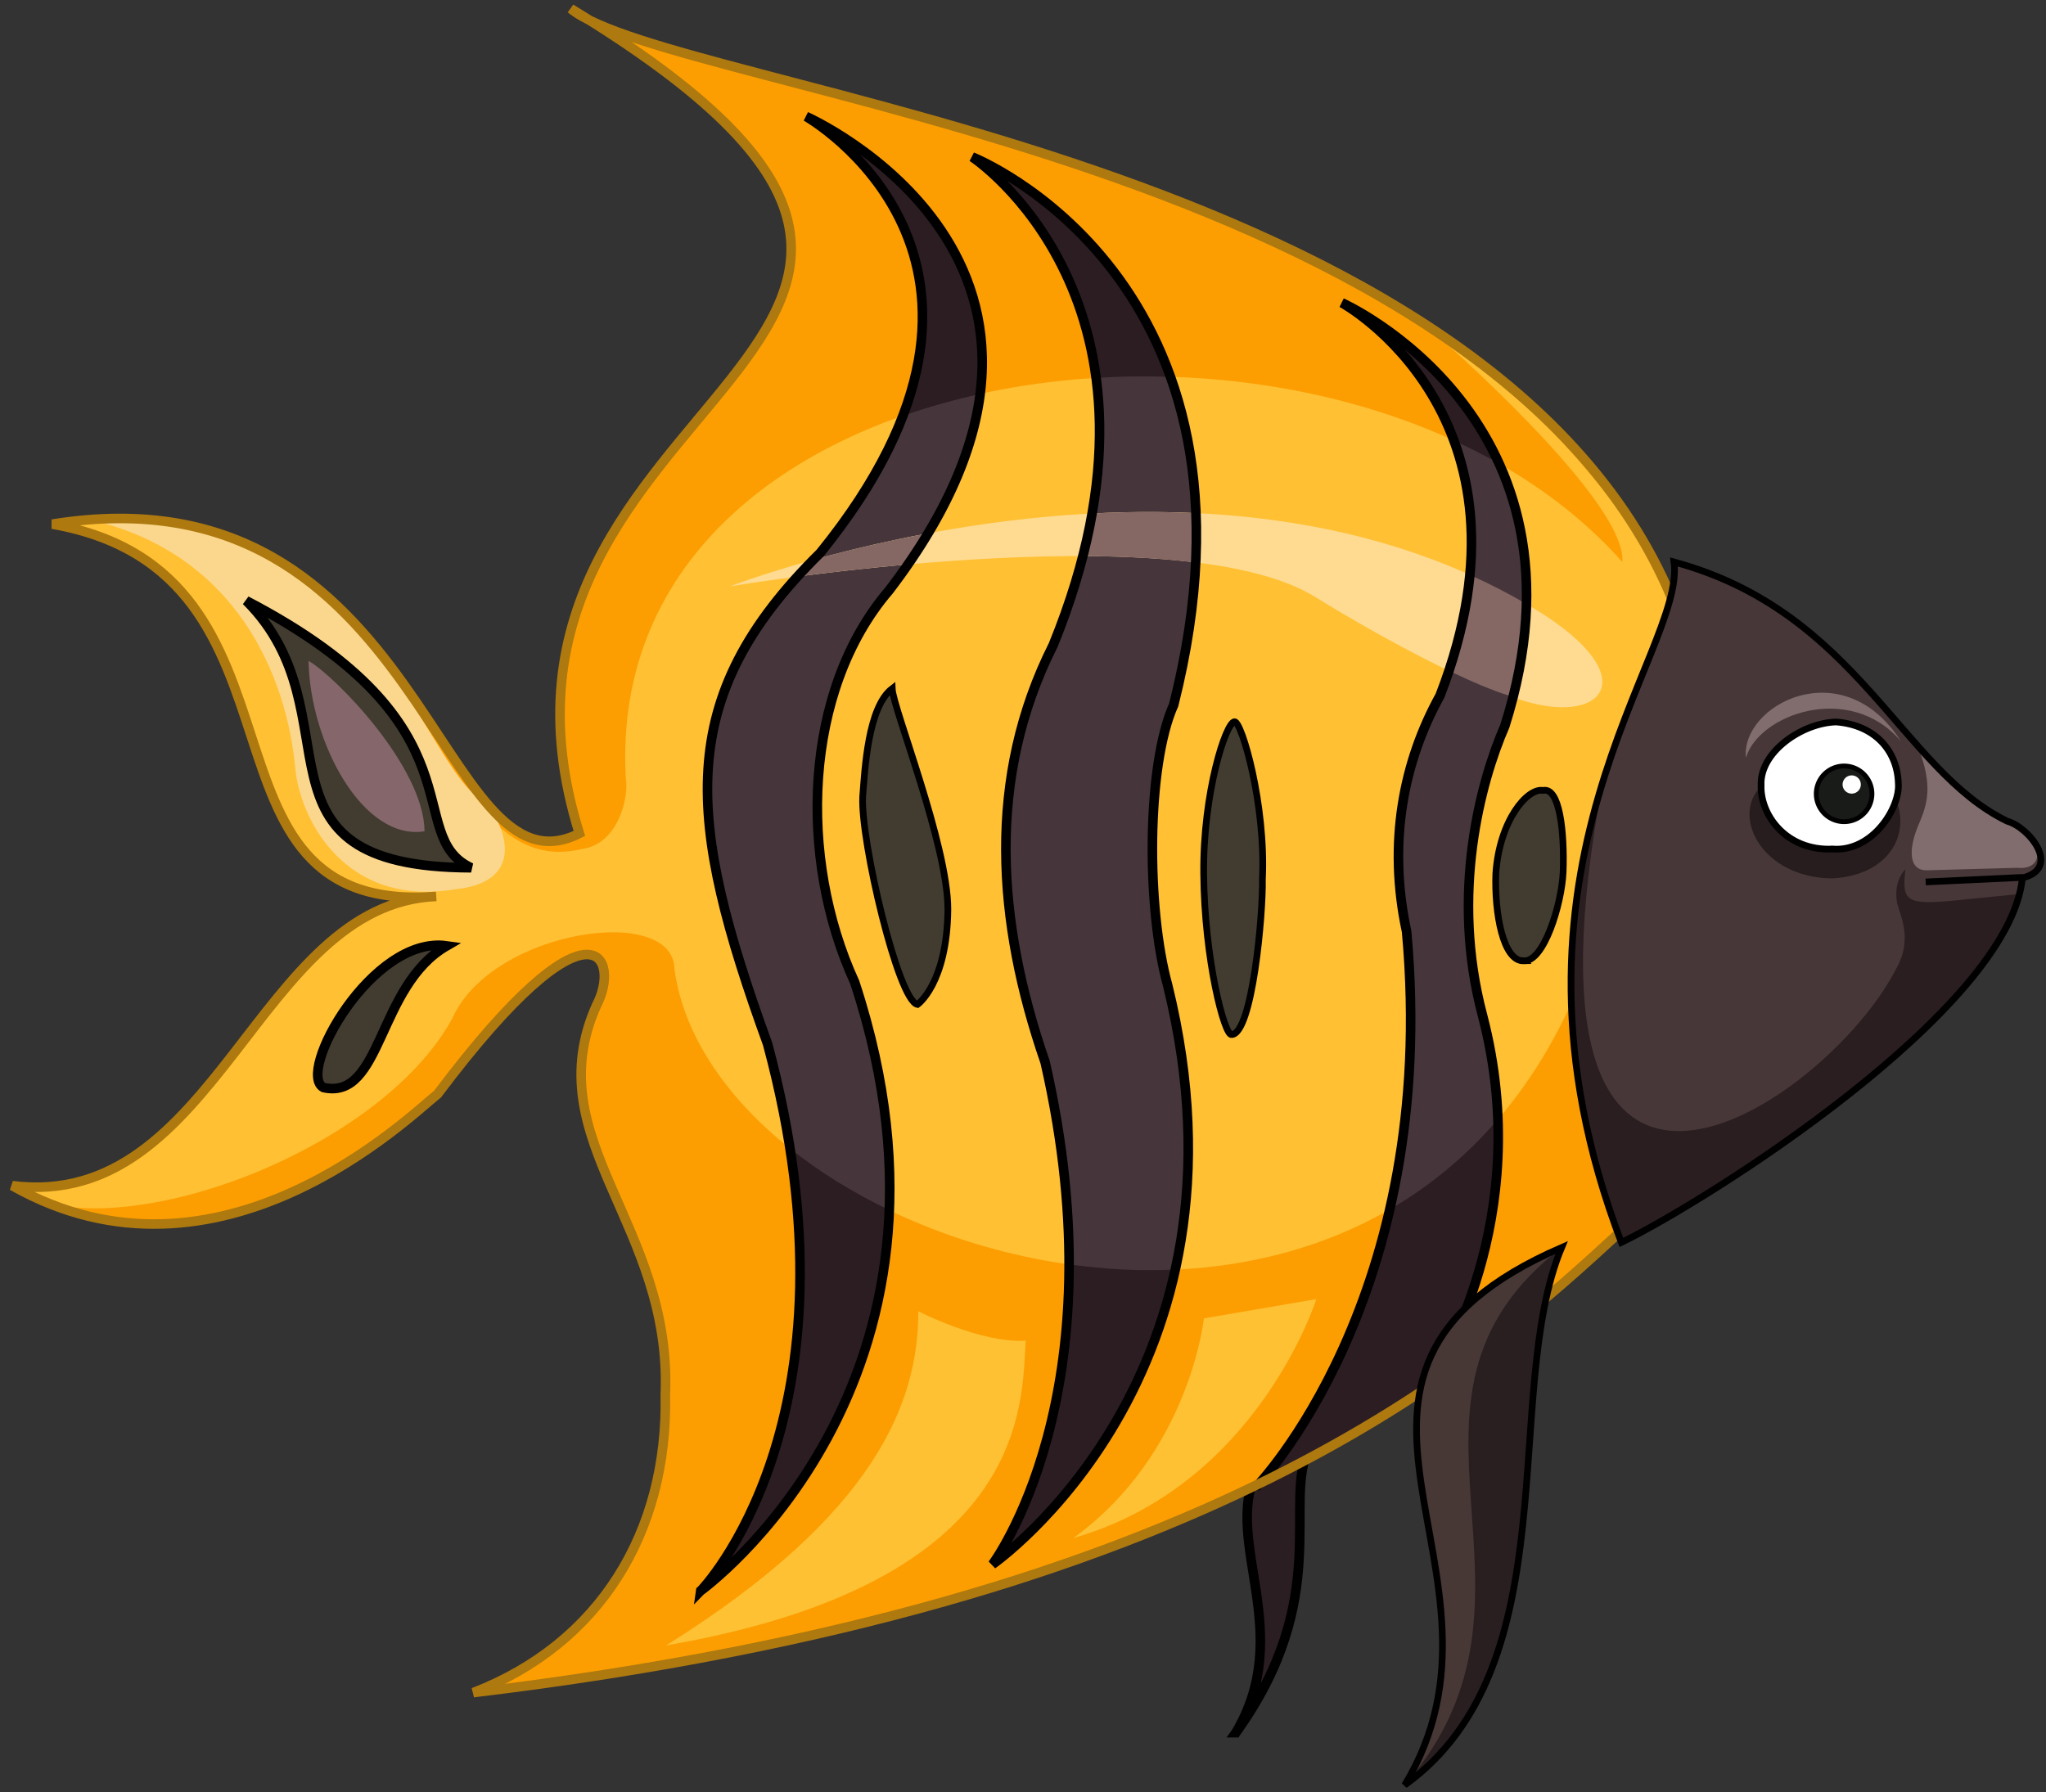 <!-- Created with Inkscape (http://www.inkscape.org/) -->
<svg xmlns:rdf="http://www.w3.org/1999/02/22-rdf-syntax-ns#" xmlns="http://www.w3.org/2000/svg" height="375" width="428" version="1.1" xmlns:cc="http://creativecommons.org/ns#" xmlns:dc="http://purl.org/dc/elements/1.1/">
<rect width="100%" height="100%" fill="#333333" stroke="none"/>
<path stroke-linejoin="miter" d="m258.53,362.52c20.373-28.312,9.737-48.236,15.28-59.471l-11.085,5.093c-6.741,14.68,8.239,33.405-4.194,54.378z" stroke="#000" stroke-linecap="butt" stroke-miterlimit="4" stroke-dasharray="none" stroke-width="2" fill="#2a1e22"/>
<path fill="#fc9e01" d="m339.01,257.66c-29.96,27.563-85.386,77.896-239.98,96.471,26.365-10.186,40.746-33.555,40.146-62.317,1.498-35.652-26.964-53.329-14.381-81.491,5.093-9.587-0.599-24.867-33.256,18.575-5.692,4.494-45.539,43.742-88.981,19.174,42.843,5.393,51.232-59.021,88.682-60.519-53.928,4.194-22.47-67.71-80.293-77.896,78.196-12.583,80.593,79.694,110.25,64.714-29.36-94.067,114.45-101.86-1.8-172.56,20.98,17.376,194.74,31.158,231.3,125.83z"/>
<path fill="#ffc033" d="m334.29,195.12c-35.591,114.4-184.73,69.487-193.21,7.627-0.15-13.782-38.227-8.243-46.466,10.332-15.28,28.013-69.665,48.109-91.236,36.275,47.487-1.049,53.628-62.785,87.184-61.137-52.73-0.599-20.112-64.427-79.133-79.108,79.694-8.539,75.083,77.178,110.44,68.489,7.49-1.049,9.734-10.935,9.047-14.68-5.296-92.366,150.63-110.59,208.46-45.336,1.049-13.782-44.065-52.115-44.065-52.115s35.804,21.863,57.075,63.358z"/>
<path fill="#fec133" d="m275.36,271.81-23.515,4.025s-2.966,28.388-27.329,45.971c38.557-11.016,50.844-49.996,50.844-49.996z"/>
<path fill="#fec133" d="m214.56,280.49c-9.321,0.636-22.456-6.144-22.456-6.144,0,18.855-8.686,42.37-52.751,69.91,76.054-13.135,74.359-50.42,75.207-63.767z"/>
<path stroke-linejoin="miter" d="m318.75,201.03c4.194,0.3,7.939-11.825,8.239-18.575,0.3-8.539-0.749-17.826-4.194-17.077-3.296-0.599-9.138,6.292-9.887,17.377-0.3,8.239,1.498,18.425,5.842,18.276z" stroke="#000" stroke-linecap="butt" stroke-miterlimit="4" stroke-dasharray="none" stroke-width="1.4" fill="#423c30"/>
<path stroke-linejoin="miter" d="m257.64,216.46c4.344-0.15,6.591-25.316,6.441-32.507,0.749-15.579-4.344-33.106-5.842-32.956-1.798,0.15-6.591,14.83-6.441,31.758,0.15,17.976,4.344,34.005,5.842,33.705z" stroke="#000" stroke-linecap="butt" stroke-miterlimit="4" stroke-dasharray="none" stroke-width="1.4" fill="#423c30"/>
<path stroke-linejoin="miter" d="m191.93,210.16s6.206-4.335,6.356-19.914c0-13.482-11.502-42.139-11.652-46.183-5.093,3.895-5.72,16.965-6.169,22.657-0.449,9.138,7.421,42.691,11.466,43.44z" stroke="#000" stroke-linecap="butt" stroke-miterlimit="4" stroke-dasharray="none" stroke-width="1.4" fill="#423c30"/>
<path stroke-linejoin="miter" d="m93.454,197.89c-15.579-2.247-31.608,26.664-25.766,29.66,12.284,2.696,11.235-21.272,25.766-29.66z" stroke="#000" stroke-linecap="butt" stroke-miterlimit="4" stroke-dasharray="none" stroke-width="2" fill="#423c30"/>
<path fill="#fbd78d" d="m95.254,186.05c16.178-1.648,9.587-15.28,5.543-18.575-12.883-8.089-23.069-60.37-82.54-58.872,31.458,6.966,41.701,33.237,43.498,51.962,0.899,10.636,10.297,29.365,33.499,25.485z"/>
<path stroke-linejoin="miter" d="m98.554,181.56c-14.68-6.891,3.296-29.66-47.037-55.876,23.818,23.818-1.947,55.726,47.037,55.876z" stroke="#000" stroke-linecap="butt" stroke-miterlimit="4" stroke-dasharray="none" stroke-width="2" fill="#423c30"/>
<path fill="#85666b" d="m88.814,173.92c-12.883,2.097-23.968-18.575-24.268-35.652,5.692,3.296,24.118,22.17,24.268,35.652z"/>
<path fill="#2c1d23" d="m207.61,327.31s56.776-39.404,36.65-121.18c-4.449-16.101-4.449-45.971,1.271-58.682,22.456-89.189-42.158-114.61-42.158-114.61s46.183,30.294,16.948,102.11c-13.982,27.752-11.864,57.835-1.695,87.282,15.889,69.487-11.016,105.08-11.016,105.08z"/>
<path fill="#2c1d23" d="m146.59,332.82s59.953-43.005,32.201-127.32c-11.864-25.846-10.804-61.013,7.203-81.986,52.327-68.427-17.372-99.146-17.372-99.146s52.751,29.871,2.966,91.307c-30.93,30.506-27.964,55.928-11.016,102.75,21.185,78.596-13.982,114.4-13.982,114.4z"/>
<path fill="#46363b" d="m205.01,82.438c-1.502,11.781-7.044,25.428-19,41.063-18.007,20.973-19.082,56.154-7.219,82,5.837,17.733,7.798,33.625,7.25,47.688-7.637-3.67-14.662-8.019-20.781-12.906-1.08-6.881-2.613-14.18-4.688-21.875-16.948-46.819-19.899-72.244,11.031-102.75,8.485-10.471,13.984-20.011,17.281-28.656,5.187-1.817,10.587-3.346,16.125-4.562z"/>
<path fill="#46363b" d="m237.7,78.751c2.366-0.026,4.754,0.02,7.125,0.094,6.04,16.896,8.097,39.29,0.719,68.594-5.72,12.711-5.73,42.587-1.281,58.688,5.718,23.232,5.225,43.039,1.594,59.5-7.426,0.336-14.888-0.064-22.219-1.094,0.008-12.324-1.367-26.424-5-42.312-10.169-29.447-12.295-59.529,1.688-87.281,9.216-22.639,10.932-41.137,8.969-55.875,2.795-0.171,5.592-0.282,8.406-0.312z"/>
<path fill="#ffdb91" d="m323.28,128.81c21.609,14.194,10.592,23.939-7.627,16.736-9.957-3.072-28.282-13.055-40.569-20.682-29.023-17.795-122.34-2.198-122.34-2.198s100.2-38.768,170.54,6.144z"/>
<path fill="#856864" d="m194.13,111.59c-1.277,2.131-2.687,4.285-4.219,6.5-8.834,0.789-16.818,1.712-23.094,2.531,1.055-1.162,2.158-2.326,3.312-3.5,6.567-1.819,14.727-3.802,24-5.531z"/>
<path fill="#856864" d="m241.91,107.13c2.731,0.021,5.48,0.118,8.25,0.25,0.134,3.308,0.105,6.734-0.062,10.312-7.336-0.908-15.367-1.316-23.594-1.344,0.784-3.058,1.431-6.03,1.938-8.906,4.409-0.231,8.905-0.348,13.469-0.312z"/>
<path stroke-linejoin="miter" d="m207.61,327.31s56.776-39.404,36.65-121.18c-4.449-16.101-4.449-45.971,1.271-58.682,22.456-89.189-42.158-114.61-42.158-114.61s46.183,30.294,16.948,102.11c-13.982,27.752-11.864,57.835-1.695,87.282,15.889,69.487-11.016,105.08-11.016,105.08z" stroke="#000" stroke-linecap="butt" stroke-miterlimit="4" stroke-dasharray="none" stroke-width="2" fill="none"/>
<path stroke-linejoin="miter" d="m146.59,332.82s59.953-43.005,32.201-127.32c-11.864-25.846-10.804-61.013,7.203-81.986,52.327-68.427-17.372-99.146-17.372-99.146s52.751,29.871,2.966,91.307c-30.93,30.506-27.964,55.928-11.016,102.75,21.185,78.596-13.982,114.4-13.982,114.4z" stroke="#000" stroke-linecap="butt" stroke-miterlimit="4" stroke-dasharray="none" stroke-width="2" fill="none"/>
<path fill="#2c1d23" d="m300.18,287.27s21.185-31.777,9.957-74.783c-6.779-25.422-0.424-48.937,4.661-60.589,20.338-64.402-34.108-88.553-34.108-88.553s43.217,23.515,20.549,82.198c-7.627,13.77-11.016,30.718-6.991,49.361,6.991,76.901-31.566,116.31-31.566,116.31s36.438-18.855,37.497-23.939z"/>
<path fill="#46363b" d="m304.13,92.188c3.237,1.486,6.416,3.076,9.469,4.812,6.115,13.531,8.554,31.58,1.188,54.906-5.084,11.652-11.435,35.172-4.656,60.594,1.995,7.643,2.939,14.901,3.188,21.719-6.735,7.822-14.365,14.054-22.594,18.812,3.696-16.097,5.591-35.471,3.531-58.125-4.025-18.643-0.627-35.605,7-49.375,8.858-22.931,7.628-40.457,2.875-53.344z"/>
<path fill="#856864" d="m307.48,120.28c4.018,1.812,7.967,3.822,11.844,6.094-0.155,6.008-1.002,12.497-2.781,19.5-0.302-0.112-0.6-0.223-0.906-0.344-3.388-1.045-7.773-2.907-12.531-5.188,2.407-7.246,3.792-13.934,4.375-20.062z"/>
<path stroke-linejoin="miter" d="m300.18,287.27s21.185-31.777,9.957-74.783c-6.779-25.422-0.424-48.937,4.661-60.589,20.338-64.402-34.108-88.553-34.108-88.553s43.217,23.515,20.549,82.198c-7.627,13.77-11.016,30.718-6.991,49.361,6.991,76.901-31.566,116.31-31.566,116.31" stroke="#000" stroke-linecap="butt" stroke-miterlimit="4" stroke-dasharray="none" stroke-width="2" fill="none"/>
<path stroke-linejoin="miter" d="m339.01,257.66c-29.96,27.563-85.386,77.896-239.98,96.471,26.365-10.186,40.746-33.555,40.146-62.317,1.498-35.652-26.964-53.329-14.381-81.491,5.093-9.587-0.599-24.867-33.256,18.575-5.692,4.494-45.539,43.742-88.981,19.174,42.843,5.393,51.232-59.021,88.682-60.519-53.928,4.194-22.47-67.71-80.293-77.896,78.196-12.583,80.593,79.694,110.25,64.714-29.36-94.067,114.45-101.86-1.8-172.56,20.98,17.376,194.74,31.158,231.3,125.83z" stroke="#ae790f" stroke-linecap="butt" stroke-miterlimit="4" stroke-dasharray="none" stroke-width="2" fill="none"/>
<g transform="matrix(-1,0,0,1,443.575,-23.968)">
<path fill="#473836" d="m149.74,397.46c-26.905-44.488,28.6-85.799-32.837-112.49,12.711,30.506-1.907,87.494,32.837,112.49z"/>
<path fill="#291f20" d="m149.74,397.46c-34.743-39.828,8.686-80.503-32.837-112.49,12.711,30.506-1.907,87.494,32.837,112.49z"/>
<path d="m149.74,397.46c-26.905-44.488,28.6-85.799-32.837-112.49,12.711,30.506-1.907,87.494,32.837,112.49z" stroke="#000" stroke-dasharray="none" stroke-miterlimit="4" stroke-width="1.4" fill="none"/>
</g>
<path fill="#473738" d="m339.17,259.94c-29.871-78.384,13.558-123.51,11.016-142.36,38.345,10.381,47.454,43.429,69.699,54.233,4.644,1.273,11.417,9.841,3.178,11.864-2.754,27.752-66.309,67.792-83.892,76.266z"/>
<path fill="#2a1e20" d="m339.17,259.94c-19.914-51.931-5.699-88.552-3.897-96.172-21.397,113.87,46.736,67.338,61.248,39.162,4.12-7.041,0.386-12.188,0.236-14.66-0.524-4.269,1.837-6.398,1.837-6.398-1.049,8.988,0.986,7.31,23.727,5.19-6.05,26.104-65.567,64.402-83.151,72.876z"/>
<path stroke-linejoin="miter" d="m402.83,184.52,20.337-0.95" stroke="#000" stroke-linecap="butt" stroke-miterlimit="4" stroke-dasharray="none" stroke-width="1.4" fill="none"/>
<path fill="#816d6e" d="m403.04,182.09c-4.025,0-3.658-4.856-1.774-9.335,1.827-4.343,3.257-8.09-0.026-16.405,2.542,2.648,12.287,13.241,19.172,15.783,7.732,3.707,7.203,10.063,1.589,9.427z"/>
<path fill="#816d6e" d="m365.23,158.57c-1.165-11.016,20.232-22.456,32.413-3.495-10.804-12.605-29.871-5.508-32.413,3.495z"/>
<path fill="#271d1e" d="m383.34,183.78c13.452-0.741,17.901-11.864,10.91-20.549l-24.257,0.106c-8.792,5.296-2.648,20.338,13.347,20.443z"/>
<path stroke-linejoin="miter" d="m383.34,177.64c8.474,0.636,14.194-8.792,13.77-13.77-0.212-6.673-4.767-12.181-13.029-12.817-7.203,0.212-15.995,6.356-15.677,13.241-0.212,6.144,5.19,13.77,14.935,13.347z" stroke="#000" stroke-linecap="butt" stroke-miterlimit="4" stroke-dasharray="none" stroke-width="1.4" fill="#FFF"/>
<path d="m379.94,166.09a5.826,5.826,0,0,0,11.652,0,5.826,5.826,0,1,0,-11.652,0z" fill-rule="evenodd" stroke="#000" stroke-miterlimit="4" stroke-dasharray="none" stroke-width="1" fill="#191b18"/>
<path fill="#FFF" d="m385.45,164.18a1.907,1.907,0,0,0,3.813,0,1.907,1.907,0,1,0,-3.813,0z"/>
<path stroke-linejoin="miter" d="m339.17,259.94c-29.871-78.384,13.558-123.51,11.016-142.36,38.345,10.381,47.454,43.429,69.699,54.233,4.644,1.273,11.417,9.841,3.178,11.864-2.754,27.752-66.309,67.792-83.892,76.266z" stroke="#000" stroke-linecap="butt" stroke-miterlimit="4" stroke-dasharray="none" stroke-width="1.4" fill="none"/>
</svg>
